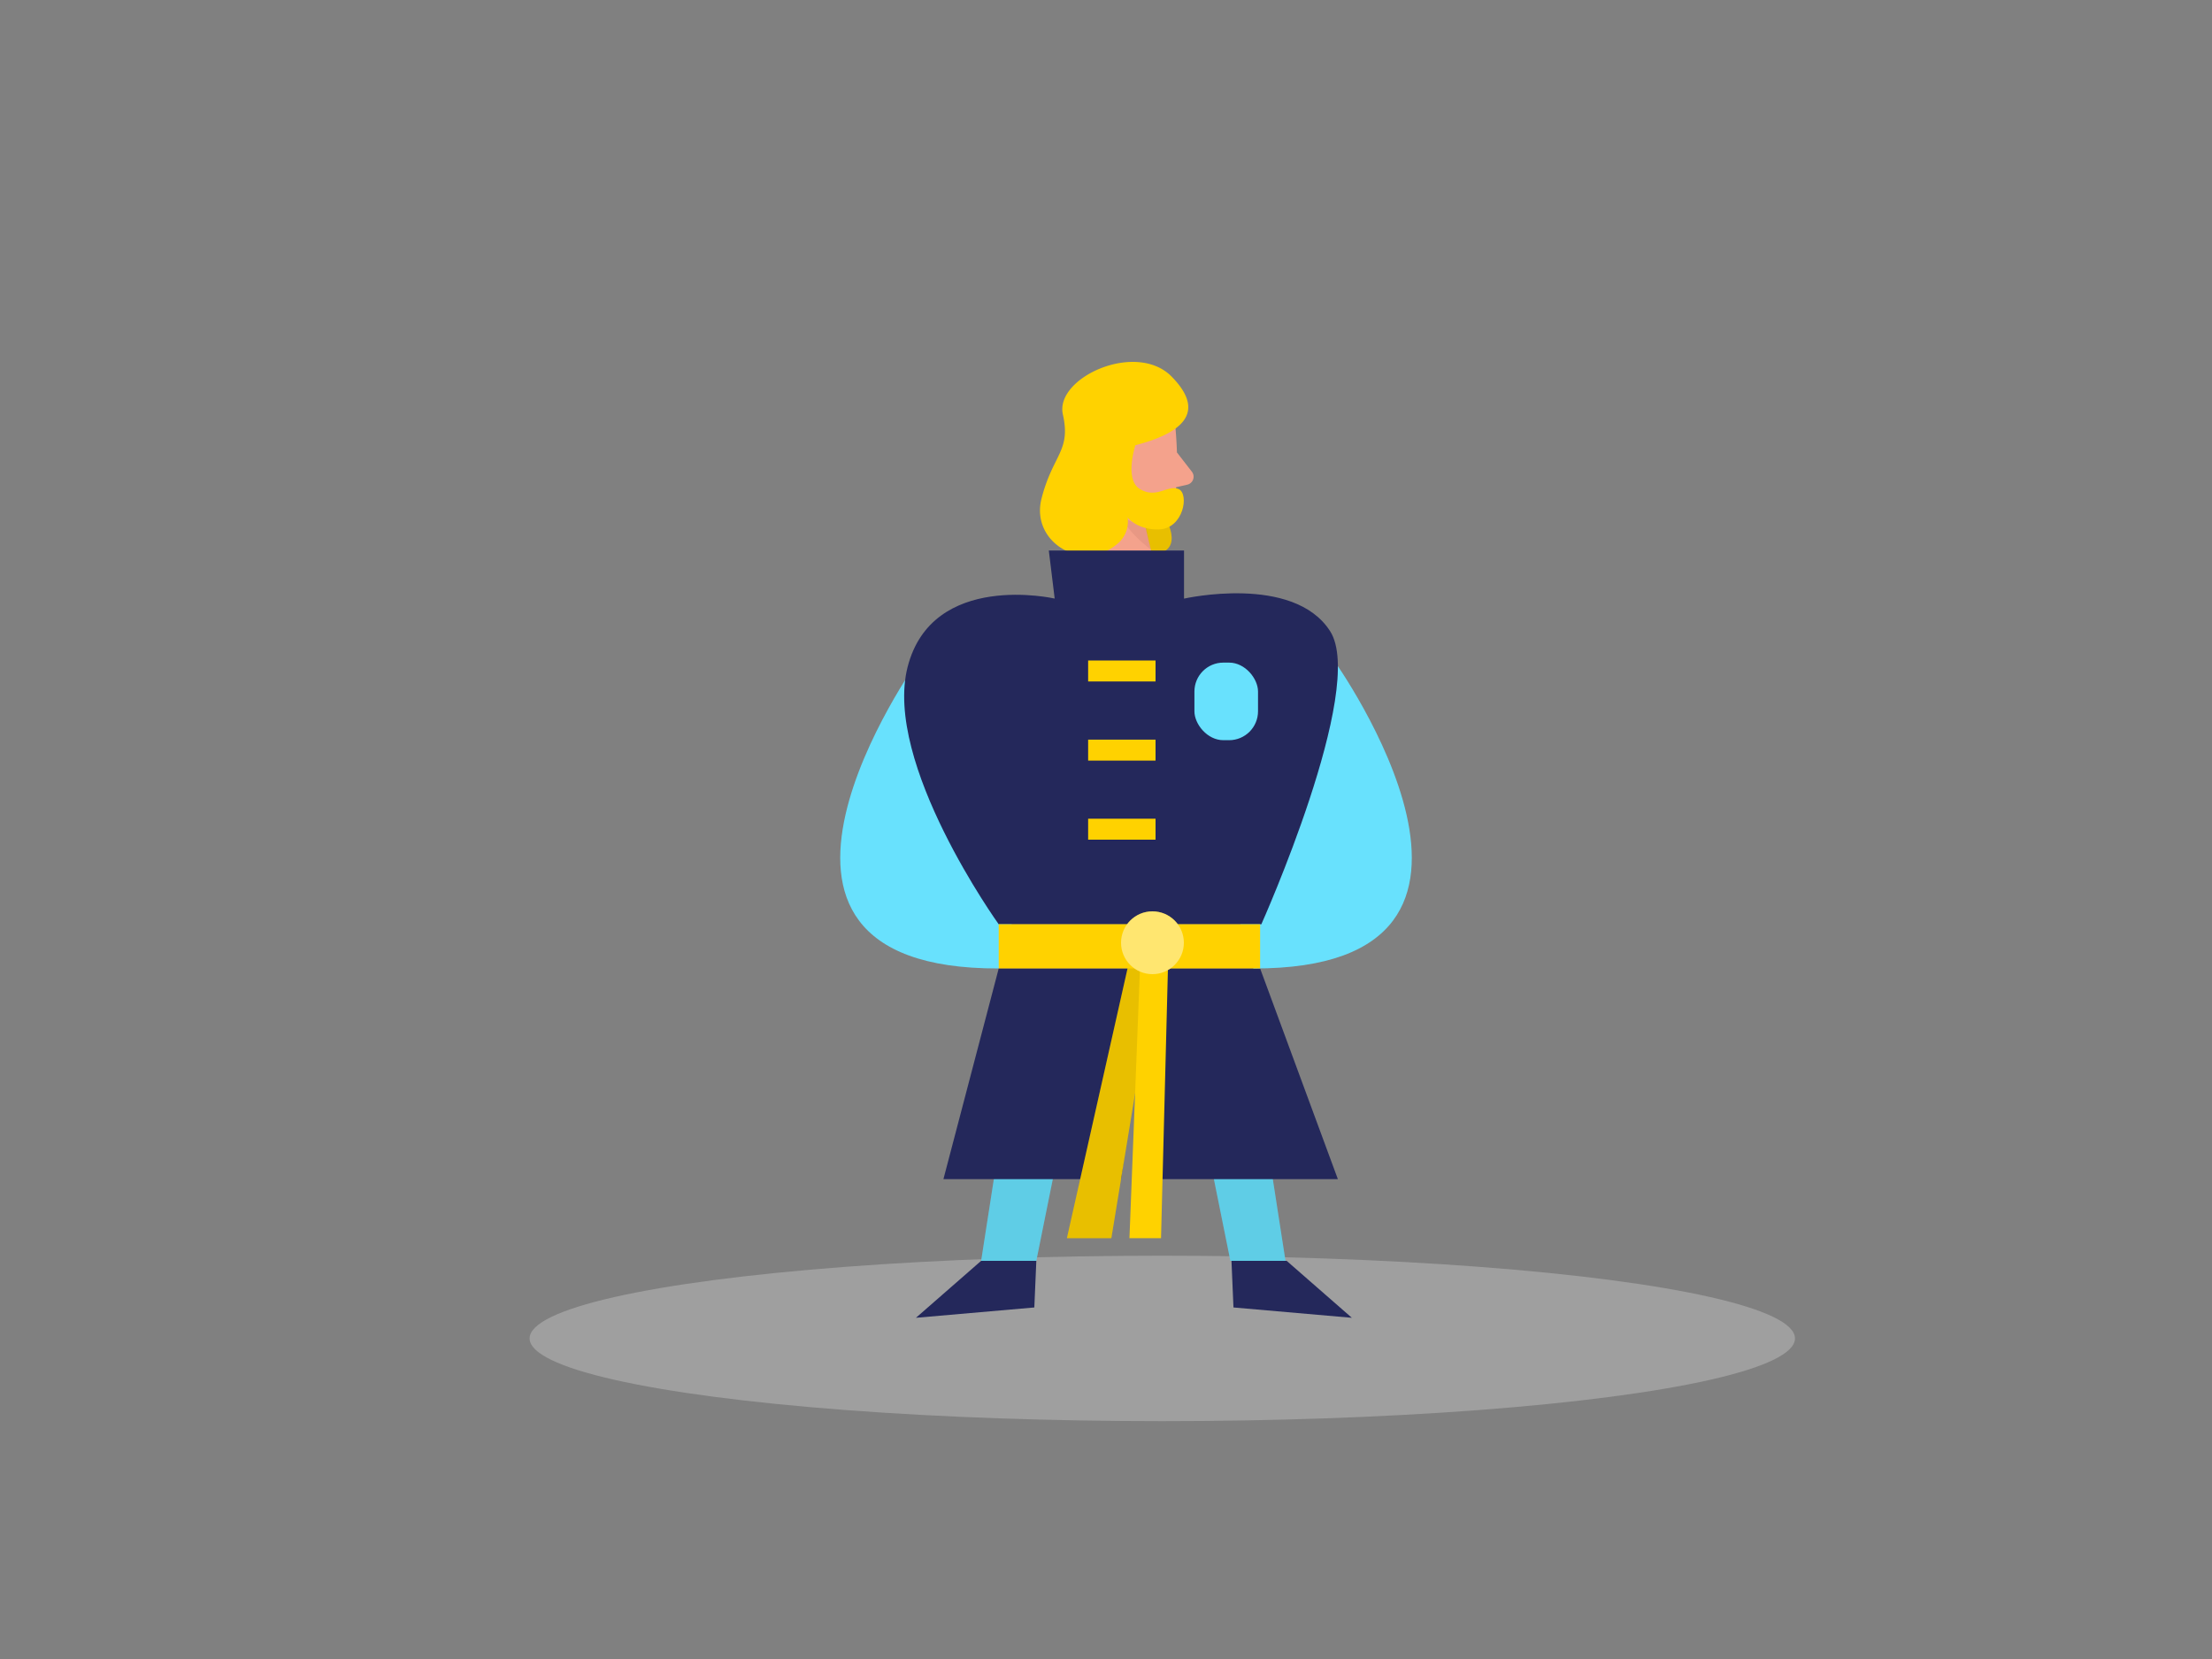 <svg id="Layer_1" data-name="Layer 1" xmlns="http://www.w3.org/2000/svg" viewBox="0 0 400 300"><rect x="0" y="0" width="400" height="300" fill="#808080" stroke="none"/><ellipse cx="210.18" cy="242.03" rx="114.41" ry="14.96" fill="#e6e6e6" opacity="0.3"/><polygon points="184.55 182.15 177.42 228 187.4 228 196.65 182.15 184.55 182.15" fill="#68e1fd"/><polygon points="225.34 182.15 232.46 228 222.49 228 213.24 182.15 225.34 182.15" fill="#68e1fd"/><polygon points="225.34 182.15 232.46 228 222.49 228 213.24 182.15 225.34 182.15" opacity="0.09"/><polygon points="184.55 182.15 177.42 228 187.4 228 196.65 182.15 184.55 182.15" opacity="0.09"/><polygon points="180.6 175.13 170.6 213.23 202.72 213.23 206.26 187.42 208.96 213.23 241.93 213.23 227.87 175.13 180.6 175.13" fill="#24285b"/><polygon points="177.42 228 165.63 238.3 187.04 236.43 187.4 228 177.42 228" fill="#24285b"/><polygon points="232.67 228 244.46 238.3 223.05 236.43 222.69 228 232.67 228" fill="#24285b"/><path d="M166,119.45s-39.83,55.82,14.59,55.68l4.49-15.29Z" fill="#68e1fd"/><path d="M241.24,119.45s39.83,55.82-14.59,55.68l-4.48-15.29Z" fill="#68e1fd"/><path d="M210.38,93.08s4.48,6.68-2.06,7.23-5.46-8.25-5.46-8.25Z" fill="#ffd200"/><path d="M210.38,93.08s4.48,6.68-2.06,7.23-5.46-8.25-5.46-8.25Z" opacity="0.09"/><polygon points="204.24 173.59 192.93 223.9 200.97 223.9 208.96 175.13 204.24 173.59" fill="#ffd200"/><polygon points="204.24 173.59 192.93 223.9 200.97 223.9 208.96 175.13 204.24 173.59" opacity="0.09"/><polygon points="195.62 78.7 193.61 108.98 210.38 108.9 205.11 86.9 195.62 78.7" fill="#f4a28c"/><path d="M206.47,91.67a11.05,11.05,0,0,1-5.7-2.73s.75,5.51,7.32,10.41Z" fill="#ce8172" opacity="0.31"/><path d="M212.42,76s1.12,9.2-.22,15.38a4.65,4.65,0,0,1-5.56,3.55c-3.11-.73-7.1-2.6-8.29-7.45l-3-8s-1.73-5.07,3.36-9S212,70.36,212.42,76Z" fill="#f4a28c"/><path d="M212.83,81.82l2.7,3.48a1.48,1.48,0,0,1-.85,2.35l-3.51.79Z" fill="#f4a28c"/><path d="M202.86,84.25s-.19-3.56-2.86-3.19-2.42,5.51,1.23,5.87Z" fill="#f4a28c"/><path d="M205.5,79.89s-2.39,6.72.63,8.55,5.05-.85,7,0,.91,7.16-3.57,7.3-9.35-3-6.82-12.21S205.5,79.89,205.5,79.89Z" fill="#ffd200"/><path d="M204.43,80.73a59.37,59.37,0,0,0-.49,13.11,5.21,5.21,0,0,1-2.09,4.67c-6.18,5-15.39-.43-13.55-8.19l.06-.24c2.06-7.94,5.33-8.5,3.84-15.14s13.27-13.37,19.68-6.83S213.77,78.49,204.43,80.73Z" fill="#ffd200"/><path d="M189.66,99.55h24.45v8.7s19.78-4.49,26.42,5.89-12.44,53-12.44,53H180.6S159.65,138,164.13,120.59s26.59-12.35,26.59-12.35Z" fill="#24285b"/><rect x="196.76" y="119.45" width="12.19" height="3.79" transform="translate(405.72 242.68) rotate(180)" fill="#ffd200"/><rect x="196.76" y="133.75" width="12.19" height="3.79" transform="translate(405.72 271.29) rotate(180)" fill="#ffd200"/><polygon points="206.26 172.1 204.24 223.9 209.95 223.9 211.26 172.84 206.26 172.1" fill="#ffd200"/><rect x="196.76" y="148.06" width="12.19" height="3.79" transform="translate(405.72 299.9) rotate(180)" fill="#ffd200"/><rect x="180.6" y="167.13" width="47.27" height="7.99" fill="#ffd200"/><circle cx="208.4" cy="170.48" r="5.68" fill="#ffd200"/><circle cx="208.4" cy="170.48" r="5.68" fill="#fff" opacity="0.44"/><rect x="215.99" y="119.82" width="11.5" height="14.03" rx="5.23" fill="#68e1fd"/></svg>